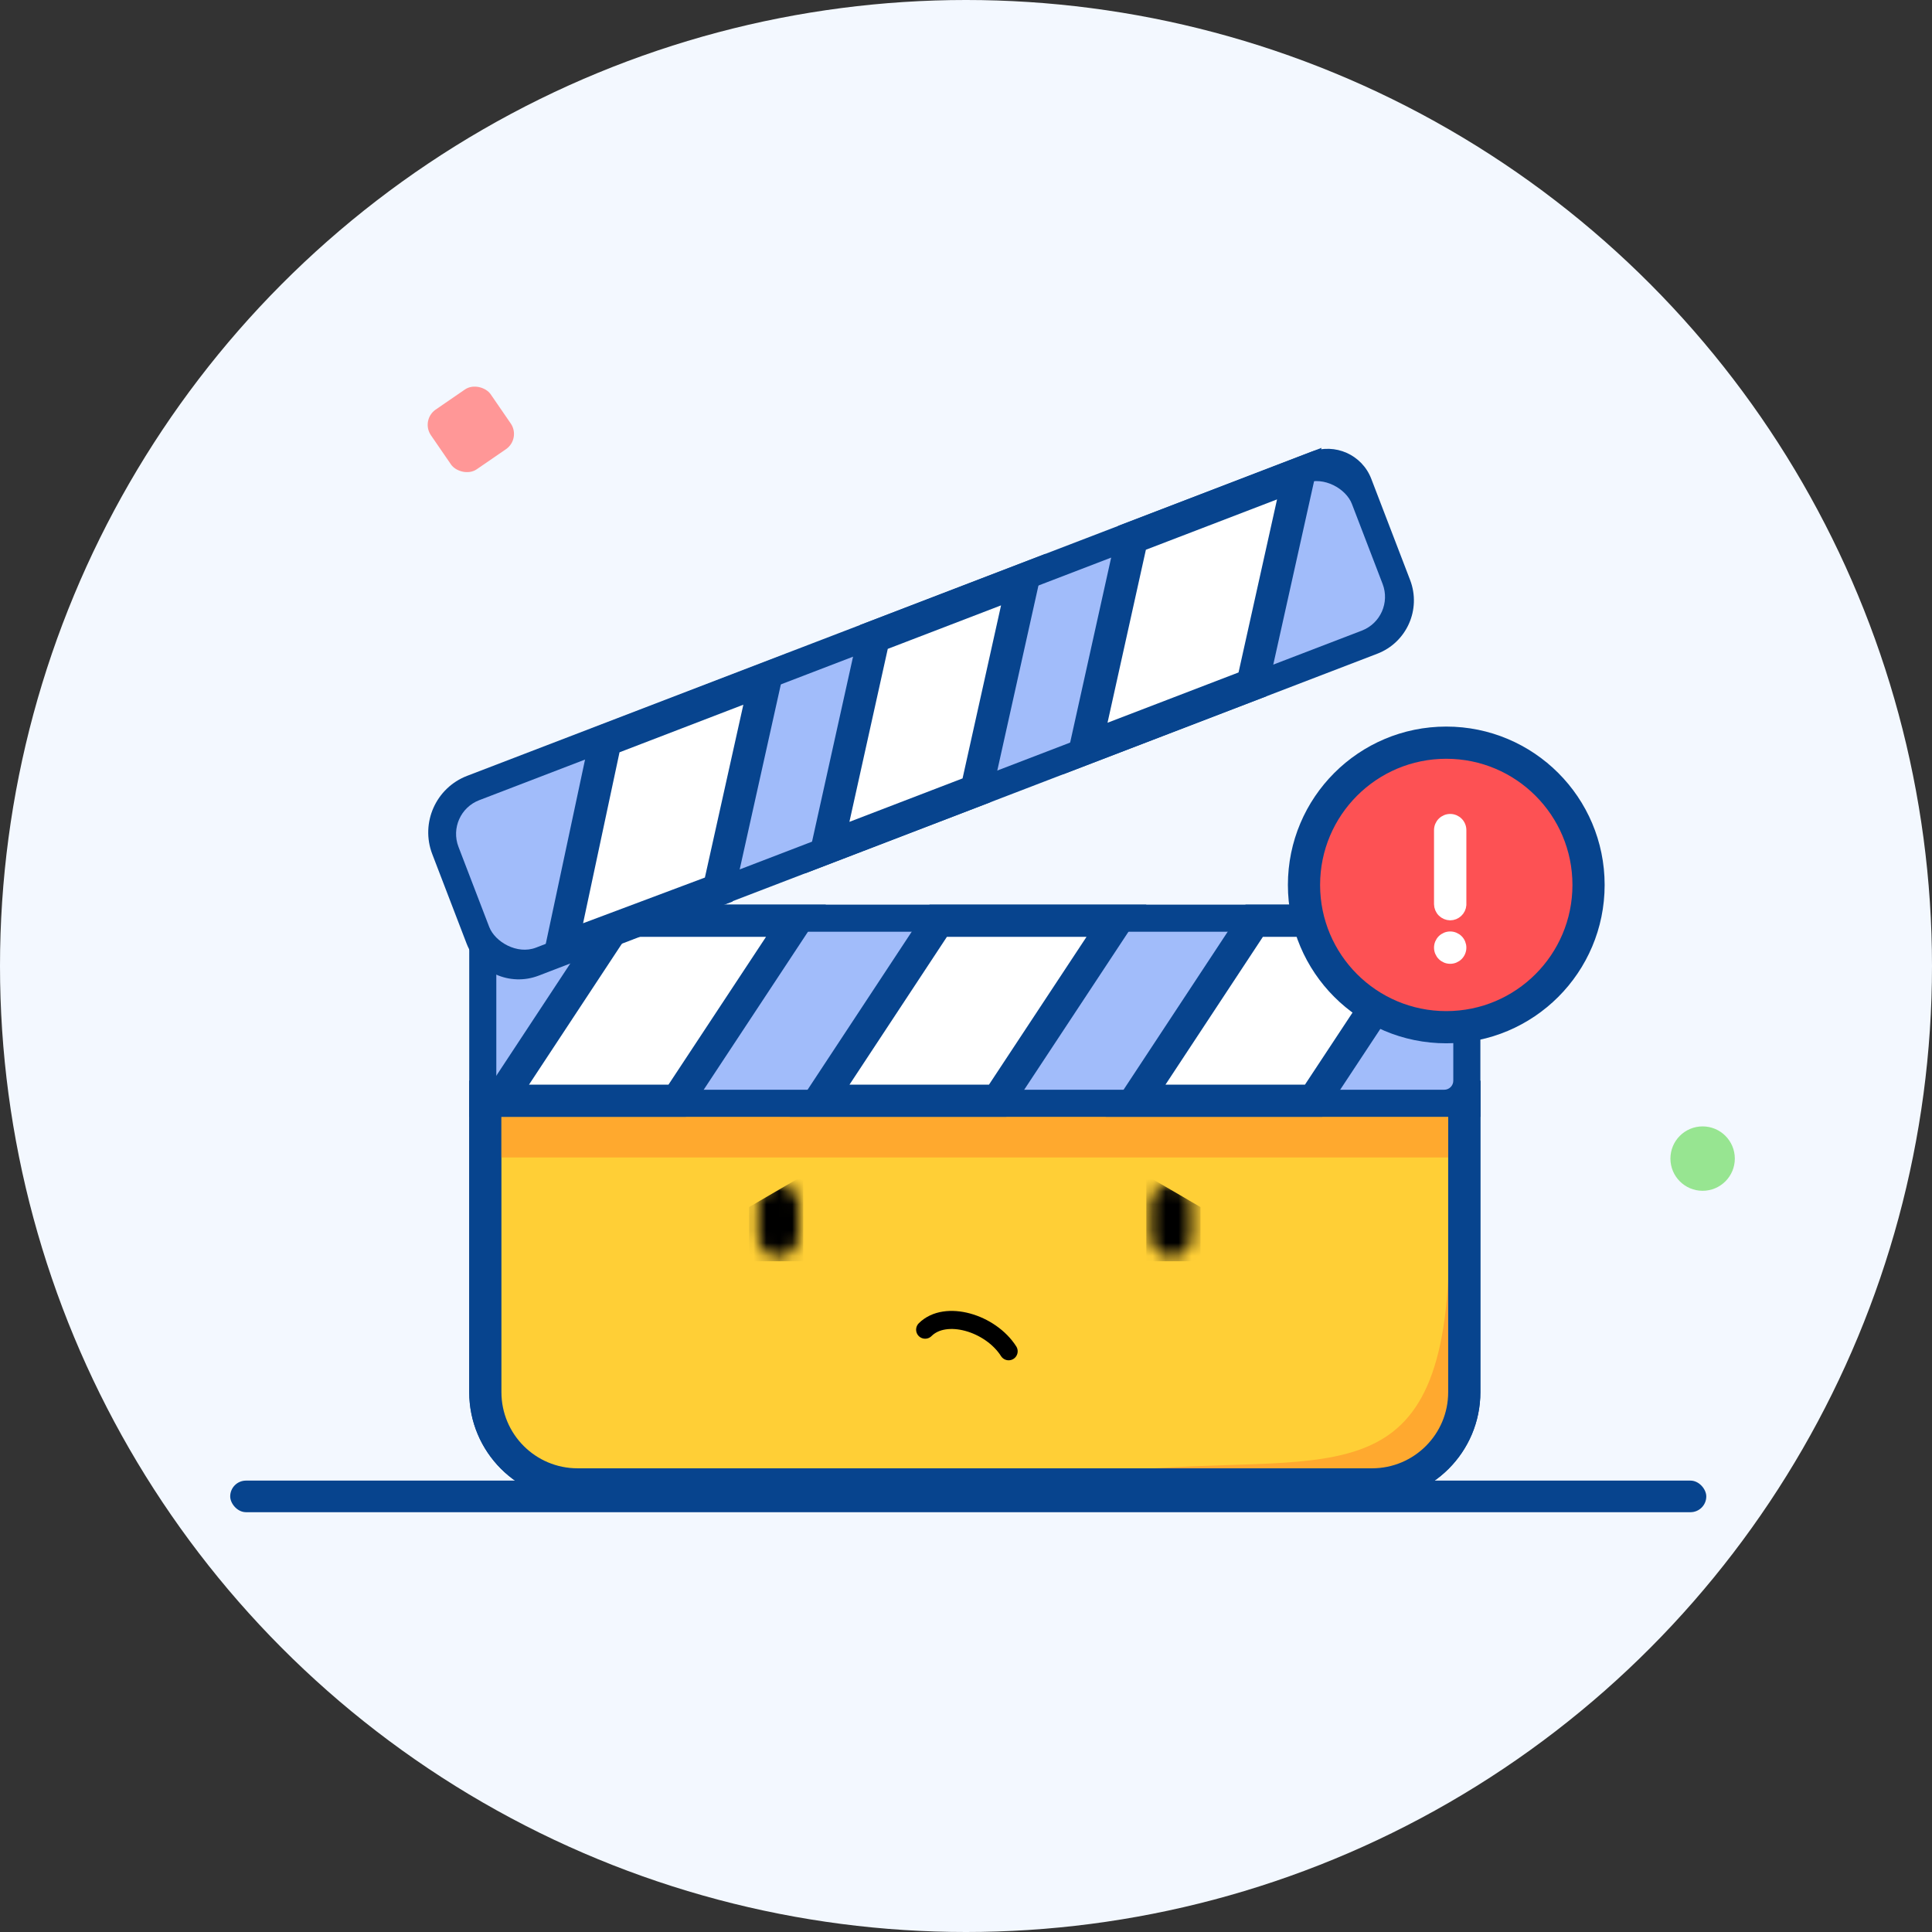 <svg width="150" height="150" viewBox="0 0 150 150" fill="none" xmlns="http://www.w3.org/2000/svg">
<rect x="0" y="0" width="150" height="150" fill="#333333" stroke="none"/>
<circle cx="75" cy="75" r="75" fill="#F3F8FF"/>
<path d="M37.483 84.957H113.884V108.088C113.884 112.153 110.589 115.448 106.525 115.448H44.842C40.778 115.448 37.483 112.153 37.483 108.088V84.957Z" fill="#FFCF36" stroke="#07448E" stroke-width="2.103"/>
<path d="M87.074 114.396C102.495 112.819 111.958 117.024 112.658 98.45L114.235 100.377L113.71 110.716L108.803 115.623L75.395 115.298C73.88 115.345 73.101 115.31 72.738 115.272L72.705 115.272C72.702 115.271 72.698 115.269 72.695 115.268C72.485 115.176 72.298 115.222 72.695 115.268C72.709 115.269 72.723 115.271 72.738 115.272L75.395 115.298C77.529 115.232 81.124 115.005 87.074 114.396Z" fill="#FFA92F" stroke="#FFA92F" stroke-width="0.35" stroke-linecap="round"/>
<path d="M37.681 85.156H113.686V108.088C113.686 112.043 110.48 115.249 106.525 115.249H44.842C40.887 115.249 37.681 112.043 37.681 108.088V85.156Z" stroke="#07448E" stroke-width="2.5"/>
<path d="M38.929 86.71H112.434V89.864H38.929V86.71Z" fill="#FF8F29" fill-opacity="0.6"/>
<path d="M36.431 71.64C36.431 70.865 37.059 70.238 37.833 70.238H113.534C114.308 70.238 114.936 70.865 114.936 71.64V86.71H36.431V71.64Z" fill="#07448E"/>
<rect x="38.534" y="72.341" width="74.299" height="12.266" rx="0.701" fill="#A1BCFA"/>
<path d="M88.168 85.46L97.376 71.488H111.212L101.991 85.46H88.168Z" fill="white" stroke="#07448E" stroke-width="2.5"/>
<path d="M38.752 85.46L47.96 71.488H61.795L52.575 85.46H38.752Z" fill="white" stroke="#07448E" stroke-width="2.5"/>
<path d="M63.635 85.46L72.843 71.488H86.679L77.458 85.46H63.635Z" fill="white" stroke="#07448E" stroke-width="2.5"/>
<path d="M33.562 66.316C32.63 63.889 33.842 61.167 36.269 60.236L101.781 35.088C103.65 34.37 105.747 35.304 106.465 37.173L109.48 45.03C110.357 47.315 109.216 49.878 106.932 50.755L41.822 75.748C39.588 76.605 37.083 75.49 36.226 73.257L33.562 66.316Z" fill="#07448E"/>
<rect x="34.591" y="63.13" width="74.299" height="12.266" rx="2.804" transform="rotate(-21 34.591 63.13)" fill="#A1BCFA"/>
<path d="M84.264 58.114L87.891 41.756L100.875 36.772L97.235 53.135L84.264 58.114Z" fill="white" stroke="#07448E" stroke-width="2.5"/>
<path d="M64.224 65.81L67.851 49.452L79.447 44.999L75.808 61.361L64.224 65.81Z" fill="white" stroke="#07448E" stroke-width="2.5"/>
<path d="M43.572 73.652L47.018 57.485L59.439 52.711L55.801 69.066L43.572 73.652Z" fill="white" stroke="#07448E" stroke-width="2.5"/>
<mask id="mask0_2208_20238" style="mask-type:alpha" maskUnits="userSpaceOnUse" x="89" y="91" width="4" height="7">
<rect x="89.352" y="91.966" width="3.154" height="5.607" rx="1.577" fill="black"/>
</mask>
<g mask="url(#mask0_2208_20238)">
<path d="M93.206 93.718L89 91.265V97.924H93.206V93.718Z" fill="black"/>
</g>
<mask id="mask1_2208_20238" style="mask-type:alpha" maskUnits="userSpaceOnUse" x="58" y="91" width="5" height="7">
<rect width="3.154" height="5.607" rx="1.577" transform="matrix(-1 0 0 1 62.015 91.966)" fill="black"/>
</mask>
<g mask="url(#mask1_2208_20238)">
<path d="M58.159 93.718L62.364 91.265V97.924H58.159V93.718Z" fill="black"/>
</g>
<path d="M78.311 104.912C76.91 102.71 73.405 101.659 71.828 103.236" stroke="black" stroke-width="1.402" stroke-linecap="round"/>
<rect x="17.873" y="114.954" width="114.603" height="2.453" rx="1.227" fill="#07448E"/>
<rect x="32.645" y="32.612" width="5.625" height="5.625" rx="1.436" transform="rotate(-34.5 32.645 32.612)" fill="#FF9797"/>
<circle cx="132.191" cy="89.953" r="2.5" fill="#97E591"/>
<path d="M112.288 79.752C118.388 79.752 123.334 74.807 123.334 68.707C123.334 62.606 118.388 57.661 112.288 57.661C106.187 57.661 101.242 62.606 101.242 68.707C101.242 74.807 106.187 79.752 112.288 79.752Z" fill="#FD5154" stroke="#07448E" stroke-width="2.5"/>
<path d="M112.593 71.137C112.345 71.134 112.109 71.034 111.933 70.859C111.758 70.684 111.659 70.447 111.655 70.2V64.45C111.655 64.201 111.754 63.963 111.93 63.787C112.106 63.611 112.344 63.512 112.593 63.512C112.841 63.512 113.08 63.611 113.256 63.787C113.432 63.963 113.53 64.201 113.53 64.45V70.262C113.512 70.499 113.405 70.72 113.231 70.882C113.058 71.044 112.83 71.135 112.593 71.137Z" fill="white" stroke="white" stroke-width="0.636"/>
<path d="M112.593 74.512C112.344 74.512 112.106 74.413 111.93 74.237C111.754 74.061 111.655 73.823 111.655 73.574C111.655 73.326 111.754 73.087 111.93 72.911C112.106 72.736 112.344 72.637 112.593 72.637C112.841 72.637 113.08 72.736 113.256 72.911C113.432 73.087 113.53 73.326 113.53 73.574C113.53 73.823 113.432 74.061 113.256 74.237C113.08 74.413 112.841 74.512 112.593 74.512Z" fill="white" stroke="white" stroke-width="0.636"/>
</svg>
